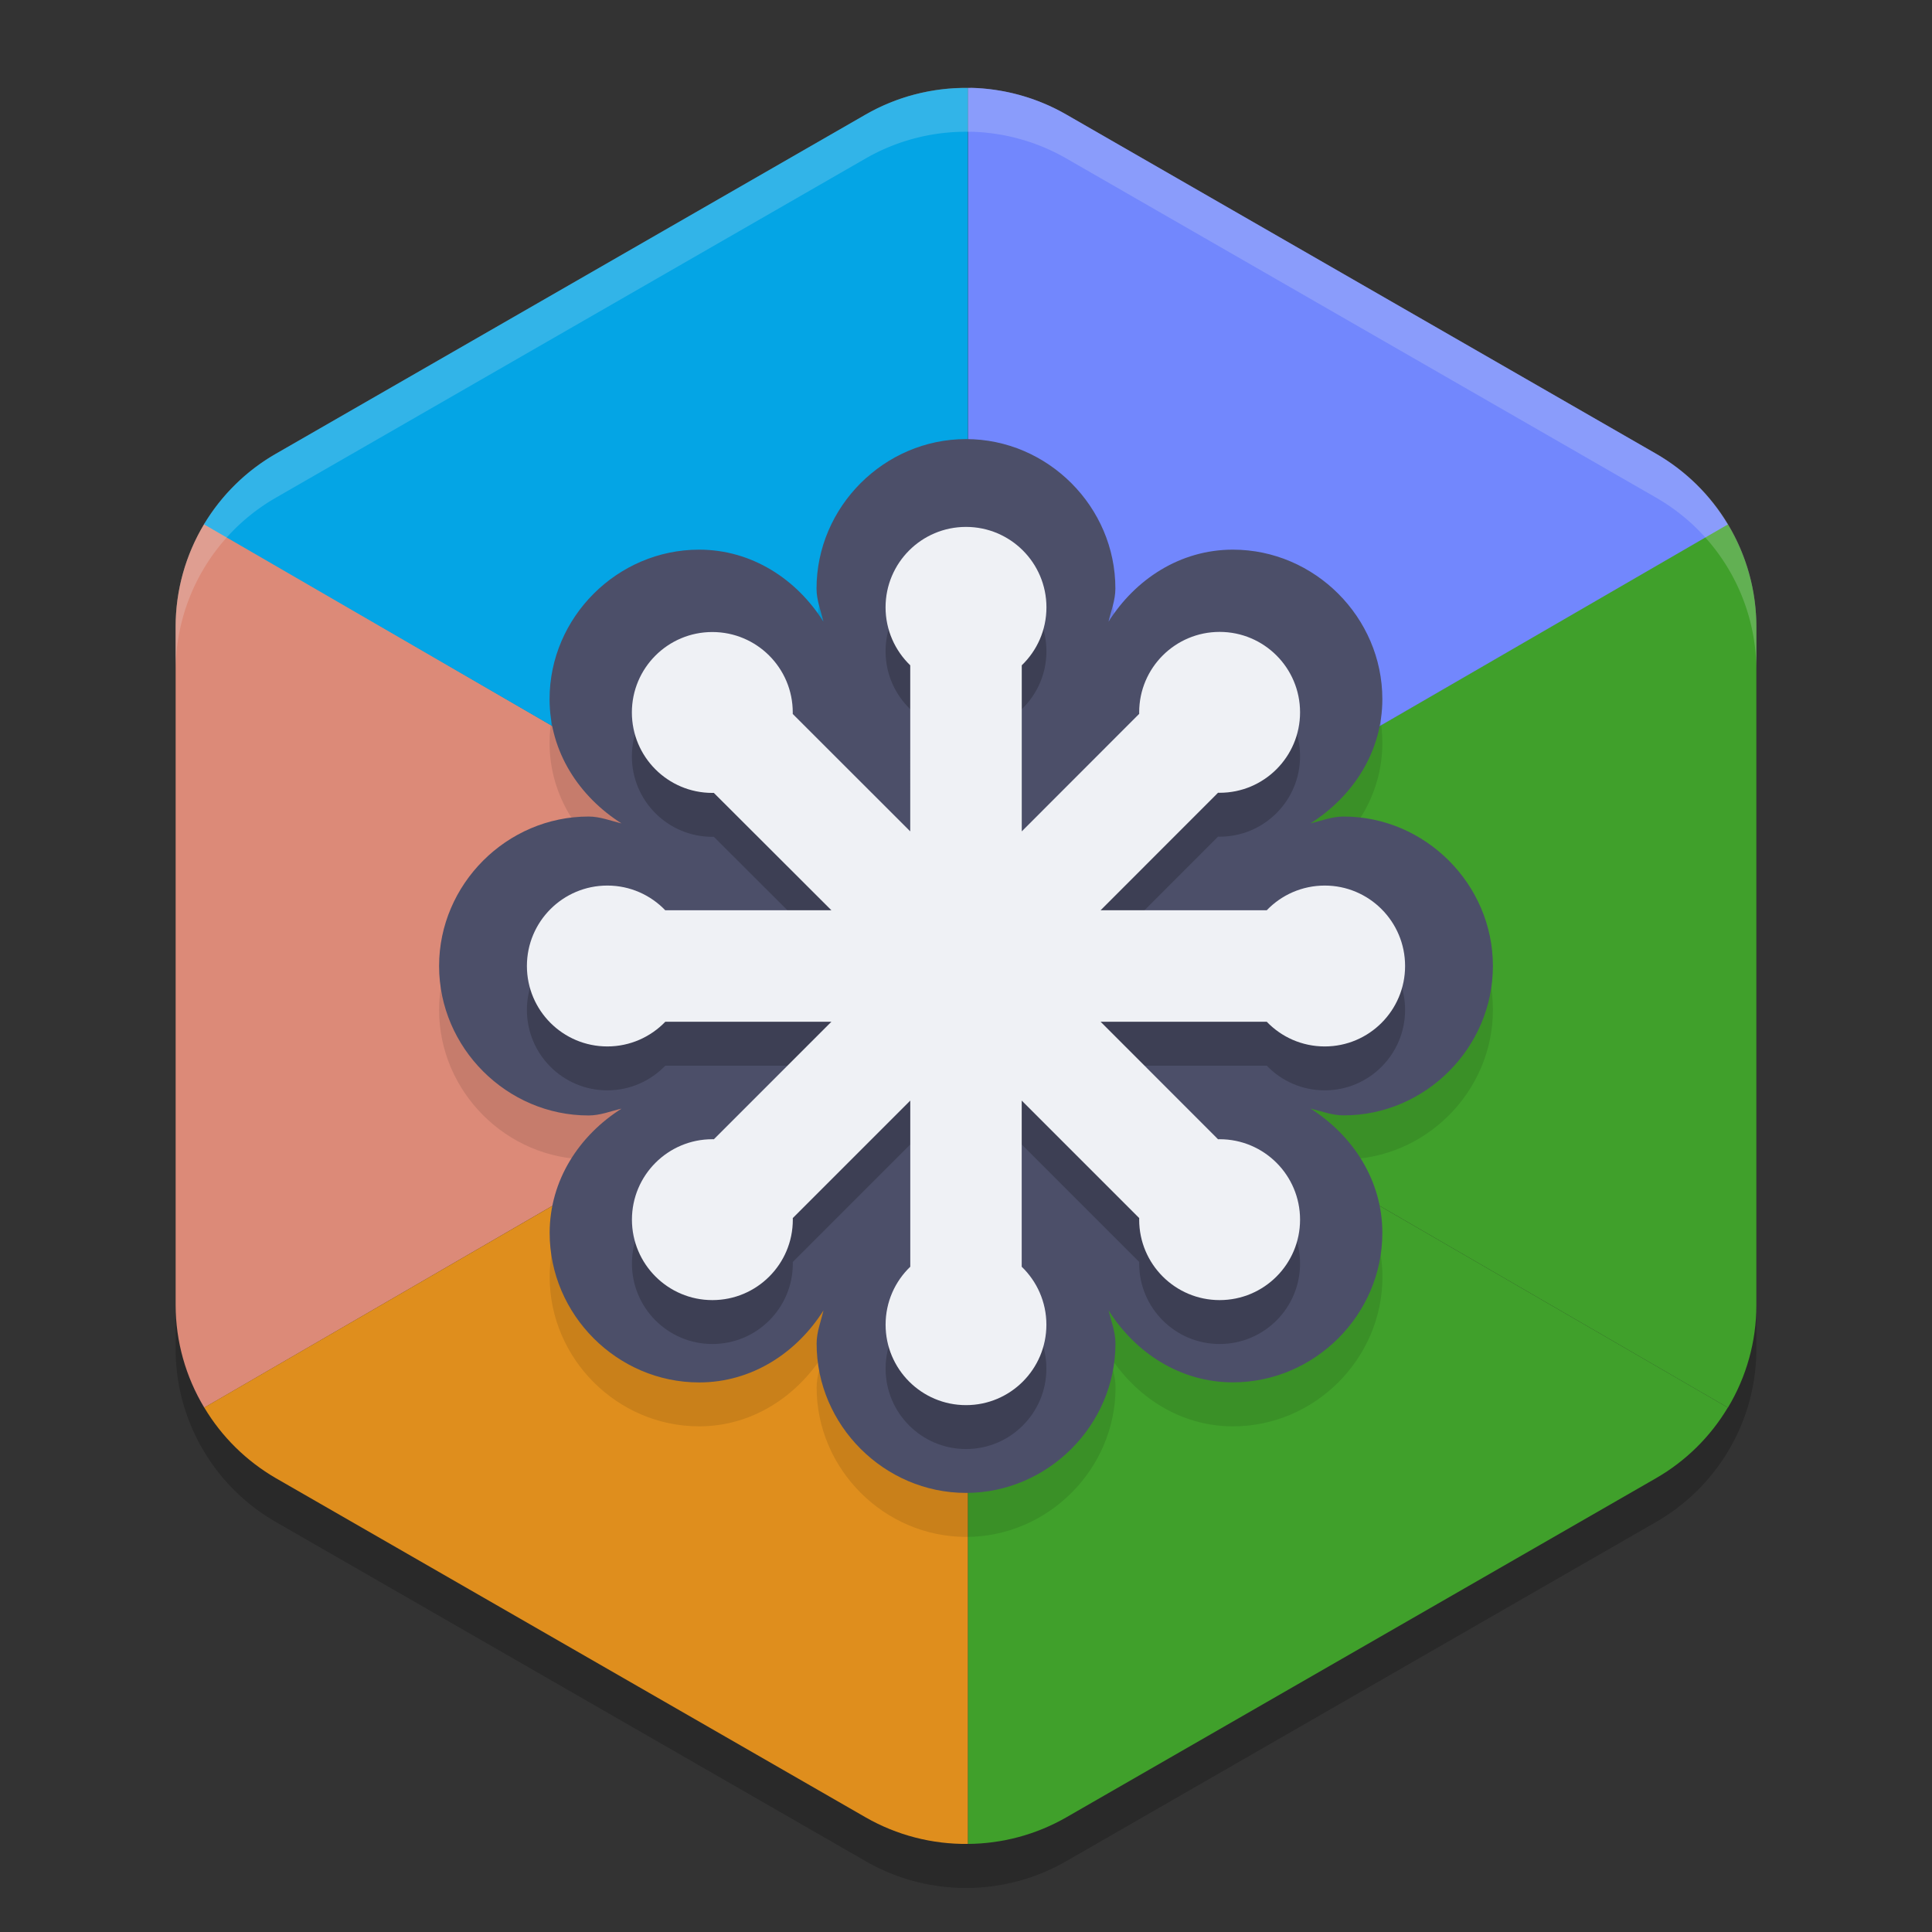 <svg xmlns="http://www.w3.org/2000/svg" width="22" height="22" version="1">
 <rect width="100%" height="100%" fill="#333333" stroke="none"/>
 <path style="opacity:0.2" d="m 11.054,1.5 a 2.283,2.274 0 0 0 -1.196,0.303 l -6.717,3.863 A 2.283,2.274 0 0 0 2,7.636 v 7.726 a 2.283,2.274 0 0 0 1.141,1.969 l 6.717,3.863 a 2.283,2.274 0 0 0 2.283,0 l 6.717,-3.863 A 2.283,2.274 0 0 0 20,15.363 V 7.636 a 2.283,2.274 0 0 0 -1.142,-1.97 l -6.717,-3.863 a 2.283,2.274 0 0 0 -1.088,-0.303 z"/>
 <path style="opacity:0.2;fill:#eff1f5" d="m 11.053,1.001 a 2.283,2.274 0 0 0 -1.195,0.303 l -6.717,3.863 A 2.283,2.274 0 0 0 2,7.137 v 0.5 a 2.283,2.274 0 0 1 1.142,-1.97 l 6.717,-3.863 a 2.283,2.274 0 0 1 1.195,-0.303 2.283,2.274 0 0 1 1.088,0.303 l 6.717,3.863 A 2.283,2.274 0 0 1 20,7.637 v -0.5 a 2.283,2.274 0 0 0 -1.141,-1.97 l -6.717,-3.863 a 2.283,2.274 0 0 0 -1.088,-0.303 z"/>
 <path style="fill:#dc8a78" d="M 2.328,5.963 C 2.114,6.317 2,6.723 2,7.137 v 7.727 c 0.001,0.411 0.114,0.813 0.326,1.165 L 6.789,13.442 11,11 6.789,8.556 Z"/>
 <path style="fill:#df8e1d" d="M 6.789,13.442 2.326,16.028 c 0.199,0.333 0.479,0.609 0.815,0.804 l 6.717,3.863 c 0.354,0.203 0.757,0.307 1.165,0.302 V 16.013 L 11,11 Z"/>
 <path style="fill:#40a02b" d="M 19.67,5.964 15.211,8.556 11,11 l 4.211,2.442 4.465,2.587 C 19.888,15.677 20,15.274 20,14.863 V 7.137 c -9e-4,-0.414 -0.115,-0.819 -0.33,-1.173 z"/>
 <path style="fill:#40a02b" d="M 15.211,13.442 11,11 l 0.023,5.013 v 4.984 c 0.393,-0.003 0.778,-0.107 1.118,-0.302 l 6.717,-3.863 c 0.337,-0.194 0.618,-0.471 0.817,-0.804 z"/>
 <path style="fill:#04a5e5" d="m 11.023,1.002 c -0.408,-0.005 -0.811,0.099 -1.165,0.302 L 3.142,5.167 C 2.804,5.361 2.523,5.638 2.323,5.971 L 6.789,8.558 11,11 11.023,5.987 Z"/>
 <path style="fill:#7287fd" d="m 11.054,1 v 9.75e-4 c -0.01,2.588e-4 -0.02,5.85e-4 -0.03,9.75e-4 V 5.987 L 11,11 15.211,8.558 19.675,5.972 C 19.476,5.639 19.195,5.362 18.858,5.167 L 12.142,1.304 C 11.81,1.113 11.436,1.009 11.054,1 Z"/>
 <path style="opacity:0.1" d="m 11,5.5 c -0.931,0 -1.702,0.771 -1.702,1.703 0,0.132 0.049,0.25 0.078,0.375 C 9.074,7.098 8.563,6.759 7.961,6.759 c -0.931,0 -1.703,0.77 -1.703,1.702 0,0.602 0.34,1.112 0.819,1.415 C 6.953,9.847 6.835,9.798 6.702,9.798 5.771,9.798 5,10.569 5,11.5 c 0,0.931 0.771,1.702 1.702,1.702 0.133,0 0.251,-0.049 0.376,-0.078 -0.48,0.303 -0.819,0.814 -0.819,1.416 0,0.931 0.77,1.702 1.702,1.702 0.603,0 1.113,-0.34 1.416,-0.82 -0.029,0.125 -0.078,0.244 -0.078,0.377 0,0.931 0.771,1.702 1.702,1.702 0.931,0 1.702,-0.771 1.702,-1.702 0,-0.133 -0.049,-0.251 -0.078,-0.376 0.303,0.48 0.813,0.819 1.415,0.819 0.932,0 1.702,-0.771 1.702,-1.702 0,-0.602 -0.34,-1.113 -0.819,-1.416 0.125,0.03 0.245,0.078 0.378,0.078 C 16.23,13.202 17,12.431 17,11.5 17,10.569 16.23,9.798 15.299,9.798 c -0.133,0 -0.252,0.049 -0.377,0.078 0.48,-0.303 0.819,-0.813 0.819,-1.415 0,-0.931 -0.771,-1.702 -1.702,-1.702 -0.603,0 -1.113,0.34 -1.416,0.82 0.029,-0.125 0.078,-0.244 0.078,-0.377 C 12.702,6.271 11.931,5.5 11,5.5 Z"/>
 <path style="fill:#4c4f69" d="m 11,5 c -0.931,0 -1.702,0.771 -1.702,1.703 0,0.132 0.049,0.25 0.078,0.375 C 9.074,6.598 8.563,6.259 7.961,6.259 c -0.931,0 -1.703,0.77 -1.703,1.702 0,0.602 0.34,1.112 0.819,1.415 C 6.953,9.347 6.835,9.298 6.702,9.298 5.771,9.298 5,10.069 5,11 c 0,0.931 0.771,1.702 1.702,1.702 0.133,0 0.251,-0.049 0.376,-0.078 -0.48,0.303 -0.819,0.814 -0.819,1.416 0,0.931 0.77,1.702 1.702,1.702 0.603,0 1.113,-0.34 1.416,-0.82 -0.029,0.125 -0.078,0.244 -0.078,0.377 C 9.298,16.229 10.069,17 11,17 c 0.931,0 1.702,-0.771 1.702,-1.702 0,-0.133 -0.049,-0.251 -0.078,-0.376 0.303,0.48 0.813,0.819 1.415,0.819 0.932,0 1.702,-0.771 1.702,-1.702 0,-0.602 -0.34,-1.113 -0.819,-1.416 0.125,0.03 0.245,0.078 0.378,0.078 C 16.23,12.702 17,11.931 17,11 17,10.069 16.23,9.298 15.299,9.298 c -0.133,0 -0.252,0.049 -0.377,0.078 0.48,-0.303 0.819,-0.813 0.819,-1.415 0,-0.931 -0.771,-1.702 -1.702,-1.702 -0.603,0 -1.113,0.34 -1.416,0.82 0.029,-0.125 0.078,-0.244 0.078,-0.377 C 12.702,5.771 11.931,5 11,5 Z"/>
 <path style="opacity:0.2" d="m 12.533,12.135 h 1.892 c 0.166,0.173 0.4,0.281 0.66,0.281 0.505,0 0.915,-0.41 0.915,-0.916 0,-0.506 -0.41,-0.916 -0.915,-0.916 -0.259,0 -0.494,0.108 -0.66,0.281 H 12.533 L 13.87,9.527 c 0.006,0 0.012,5e-4 0.018,5e-4 0.506,0 0.916,-0.41 0.916,-0.916 0,-0.506 -0.41,-0.916 -0.916,-0.916 -0.506,0 -0.916,0.41 -0.916,0.916 0,0.006 3.38e-4,0.012 3.38e-4,0.017 L 11.635,9.967 V 8.076 c 0.173,-0.167 0.281,-0.4 0.281,-0.66 0,-0.506 -0.41,-0.916 -0.916,-0.916 -0.506,0 -0.916,0.41 -0.916,0.916 0,0.259 0.108,0.493 0.281,0.66 V 9.967 L 9.027,8.63 c 0,-0.006 2.71e-4,-0.012 2.71e-4,-0.017 0,-0.506 -0.41,-0.916 -0.916,-0.916 -0.506,0 -0.916,0.41 -0.916,0.916 0,0.506 0.41,0.916 0.916,0.916 0.006,0 0.012,-5e-4 0.017,-5e-4 L 9.467,10.865 H 7.575 C 7.409,10.692 7.175,10.584 6.916,10.584 6.41,10.584 6,10.994 6,11.5 c 0,0.506 0.41,0.916 0.916,0.916 0.259,0 0.493,-0.108 0.66,-0.281 H 9.467 l -1.338,1.338 c -0.006,0 -0.012,-5e-4 -0.017,-5e-4 -0.506,0 -0.916,0.41 -0.916,0.916 0,0.505 0.41,0.916 0.916,0.916 0.506,0 0.916,-0.41 0.916,-0.916 0,-0.006 -5.01e-4,-0.012 -5.01e-4,-0.018 l 1.338,-1.338 v 1.892 c -0.173,0.166 -0.281,0.4 -0.281,0.66 0,0.506 0.41,0.916 0.916,0.916 0.505,0 0.915,-0.41 0.915,-0.916 0,-0.259 -0.108,-0.493 -0.281,-0.66 v -1.892 l 1.338,1.338 c 0,0.006 -4.06e-4,0.011 -4.06e-4,0.018 0,0.505 0.41,0.916 0.916,0.916 0.506,0 0.916,-0.41 0.916,-0.916 0,-0.506 -0.41,-0.916 -0.916,-0.916 -0.006,0 -0.012,5e-4 -0.018,5e-4 z"/>
 <path style="fill:#eff1f5" d="m 12.533,11.635 h 1.892 c 0.166,0.173 0.4,0.281 0.66,0.281 0.505,0 0.915,-0.41 0.915,-0.916 0,-0.506 -0.41,-0.916 -0.915,-0.916 -0.259,0 -0.494,0.108 -0.66,0.281 H 12.533 L 13.87,9.027 c 0.006,0 0.012,5e-4 0.018,5e-4 0.506,0 0.916,-0.41 0.916,-0.916 0,-0.506 -0.41,-0.916 -0.916,-0.916 -0.506,0 -0.916,0.41 -0.916,0.916 0,0.006 3.38e-4,0.012 3.38e-4,0.017 L 11.635,9.467 V 7.576 c 0.173,-0.167 0.281,-0.4 0.281,-0.66 0,-0.506 -0.41,-0.916 -0.916,-0.916 -0.506,0 -0.916,0.41 -0.916,0.916 0,0.259 0.108,0.493 0.281,0.66 V 9.467 L 9.027,8.13 c 0,-0.006 2.71e-4,-0.012 2.71e-4,-0.017 0,-0.506 -0.41,-0.916 -0.916,-0.916 -0.506,0 -0.916,0.41 -0.916,0.916 0,0.506 0.41,0.916 0.916,0.916 0.006,0 0.012,-5e-4 0.017,-5e-4 L 9.467,10.365 H 7.575 C 7.409,10.192 7.175,10.084 6.916,10.084 6.41,10.084 6,10.494 6,11 c 0,0.506 0.41,0.916 0.916,0.916 0.259,0 0.493,-0.108 0.66,-0.281 H 9.467 l -1.338,1.338 c -0.006,0 -0.012,-5e-4 -0.017,-5e-4 -0.506,0 -0.916,0.41 -0.916,0.916 0,0.505 0.41,0.916 0.916,0.916 0.506,0 0.916,-0.41 0.916,-0.916 0,-0.006 -5.01e-4,-0.012 -5.01e-4,-0.018 l 1.338,-1.338 v 1.892 c -0.173,0.166 -0.281,0.4 -0.281,0.66 0,0.506 0.41,0.916 0.916,0.916 0.505,0 0.915,-0.41 0.915,-0.916 0,-0.259 -0.108,-0.493 -0.281,-0.66 v -1.892 l 1.338,1.338 c 0,0.006 -4.06e-4,0.011 -4.06e-4,0.018 0,0.505 0.41,0.916 0.916,0.916 0.506,0 0.916,-0.41 0.916,-0.916 0,-0.506 -0.41,-0.916 -0.916,-0.916 -0.006,0 -0.012,5.01e-4 -0.018,5.01e-4 z"/>
 <path style="opacity:0.2;fill:#eff1f5" d="m 11.054,1 v 9.75e-4 A 2.283,2.274 0 0 0 9.858,1.304 L 3.142,5.167 A 2.283,2.274 0 0 0 2,7.137 v 0.5 A 2.283,2.274 0 0 1 3.142,5.667 L 9.858,1.804 A 2.283,2.274 0 0 1 11.054,1.501 v -9.765e-4 a 2.283,2.274 0 0 1 1.088,0.304 l 6.717,3.863 A 2.283,2.274 0 0 1 20,7.636 v -0.499 a 2.283,2.274 0 0 0 -1.142,-1.97 l -6.717,-3.863 a 2.283,2.274 0 0 0 -1.088,-0.304 z"/>
</svg>
